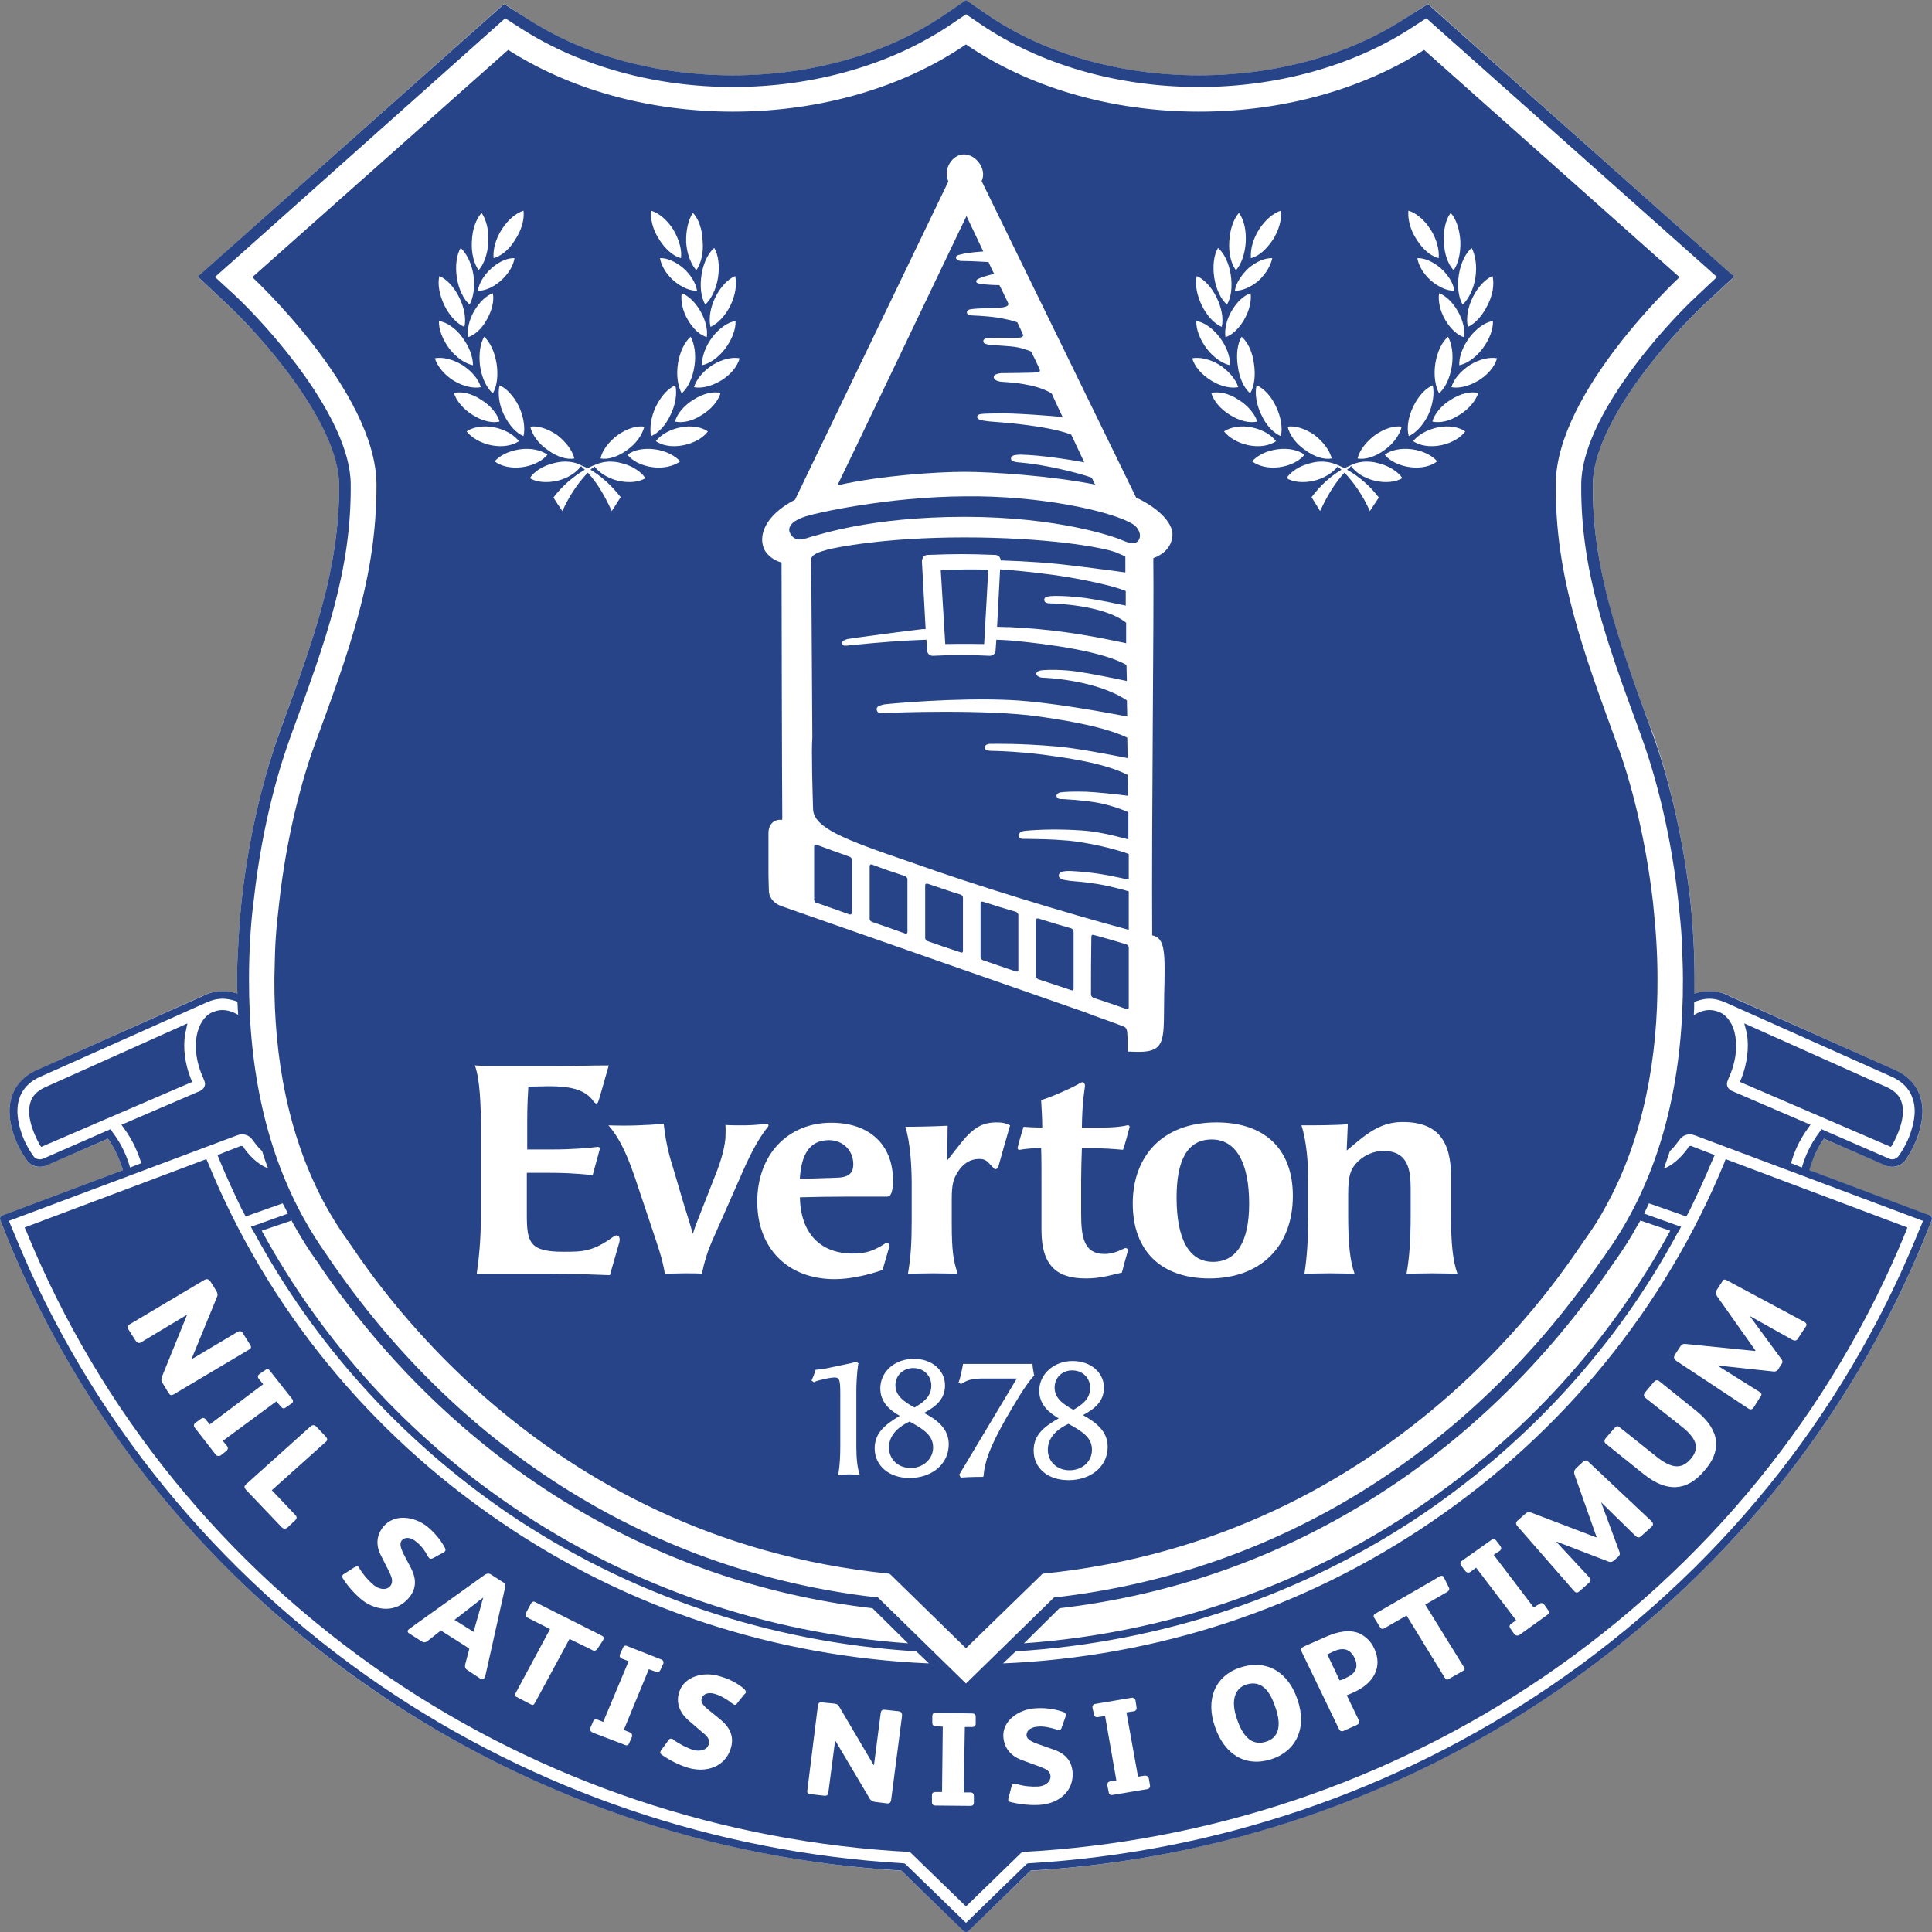 <svg width="45" height="45" viewBox="0 0 45 45" fill="none" xmlns="http://www.w3.org/2000/svg">
<rect x="0" y="0" width="45" height="45" fill="#808080" stroke="none"/>
<path d="M44.993 28.354C44.985 28.329 44.967 28.312 44.941 28.312L42.136 27.256C42.188 27.061 42.293 26.797 42.484 26.524L43.931 27.145C43.983 27.171 44.026 27.18 44.079 27.18C44.209 27.18 44.331 27.111 44.401 27.001C44.436 26.941 44.549 26.762 44.645 26.533C44.784 26.167 44.819 25.835 44.732 25.562C44.645 25.273 44.436 25.052 44.122 24.916L40.263 23.188C40.263 23.188 40.246 23.179 40.237 23.171C40.089 23.111 39.81 23.035 39.47 23.145V22.788C39.47 22.498 39.462 22.192 39.444 21.886C39.427 21.57 39.401 21.247 39.366 20.915C39.139 19.009 38.686 17.604 38.504 17.093L38.434 16.923C37.676 14.864 37.083 13.229 37.101 11.28C37.11 9.808 38.991 7.748 39.714 7.075L40.394 6.446L33.259 0.088L32.693 0.454C31.386 1.296 29.696 1.756 27.928 1.756C26.081 1.756 24.321 1.254 22.997 0.343L22.5 0.002L22.004 0.343C20.671 1.254 18.92 1.756 17.073 1.756C15.305 1.756 13.615 1.296 12.308 0.454L11.742 0.088L4.607 6.446L5.278 7.075C6.001 7.748 7.883 9.808 7.9 11.28C7.909 13.229 7.316 14.864 6.558 16.923L6.497 17.093C6.315 17.604 5.853 19.009 5.635 20.915C5.6 21.247 5.574 21.57 5.557 21.886C5.539 22.192 5.522 22.498 5.522 22.788C5.522 22.907 5.522 23.026 5.531 23.145C5.191 23.035 4.912 23.111 4.773 23.171H4.764C4.755 23.179 4.747 23.188 4.738 23.188L0.879 24.916C0.565 25.052 0.356 25.273 0.269 25.562C0.182 25.835 0.217 26.167 0.356 26.533C0.452 26.762 0.565 26.941 0.609 27.001C0.669 27.111 0.791 27.18 0.922 27.18C0.974 27.18 1.018 27.171 1.07 27.145L2.516 26.524C2.708 26.797 2.804 27.061 2.865 27.256L0.06 28.312C0.033 28.312 0.016 28.329 0.007 28.354C-0.001 28.38 -0.001 28.397 0.007 28.422L0.173 28.839C1.924 33.112 4.903 36.781 8.78 39.419C12.386 41.87 16.611 43.309 20.993 43.573L22.439 44.968C22.457 44.986 22.474 44.994 22.5 44.994C22.518 44.994 22.544 44.986 22.561 44.968L24.008 43.573C28.389 43.309 32.614 41.87 36.212 39.419C40.098 36.781 43.077 33.112 44.828 28.839L44.993 28.422C45.002 28.397 45.002 28.38 44.993 28.354Z" fill="white"/>
<path d="M4.443 25.122C4.304 24.765 4.26 24.399 4.313 24.076C4.321 24.058 4.321 24.033 4.33 24.007L4.365 23.837L1.063 25.318C0.872 25.403 0.75 25.522 0.706 25.684C0.602 26.025 0.819 26.467 0.915 26.646L0.959 26.714L4.478 25.199L4.443 25.122Z" fill="#274488"/>
<path d="M40.559 25.122C40.698 24.765 40.741 24.399 40.689 24.076C40.68 24.058 40.68 24.033 40.672 24.007L40.628 23.837L43.938 25.318C44.13 25.403 44.252 25.522 44.296 25.684C44.4 26.025 44.182 26.467 44.087 26.646L44.043 26.714L40.524 25.199L40.559 25.122Z" fill="#274488"/>
<path d="M11.1 37.33L10.586 37.73L11.03 38.01L11.204 37.398C11.222 37.321 11.239 37.261 11.257 37.21C11.204 37.244 11.152 37.287 11.1 37.33Z" fill="#274488"/>
<path d="M29.024 39.239C28.762 39.324 28.658 39.613 28.814 40.047C28.971 40.515 29.206 40.66 29.494 40.566C29.764 40.481 29.869 40.218 29.703 39.758C29.546 39.281 29.311 39.145 29.024 39.239Z" fill="#274488"/>
<path d="M31.055 38.468L30.916 38.535L31.203 39.14C31.247 39.131 31.343 39.089 31.369 39.072C31.578 38.978 31.648 38.825 31.552 38.621C31.447 38.399 31.273 38.365 31.055 38.468Z" fill="#274488"/>
<path d="M26.291 20.765C26.291 20.756 25.881 20.645 25.585 20.594C25.219 20.535 25.001 20.526 24.932 20.518C24.853 20.501 24.653 20.501 24.662 20.39C24.662 20.313 24.749 20.296 24.836 20.288C24.967 20.279 25.306 20.313 25.507 20.339C25.986 20.407 26.291 20.501 26.291 20.484V19.896C26.291 19.879 25.62 19.658 24.897 19.581C24.409 19.539 24.183 19.547 23.895 19.539C23.843 19.539 23.73 19.556 23.73 19.462C23.73 19.369 23.834 19.36 23.869 19.352C24.235 19.317 24.705 19.309 25.193 19.343C25.733 19.377 26.282 19.564 26.282 19.547V18.918C26.073 18.824 25.768 18.73 25.515 18.688C25.193 18.637 24.766 18.611 24.705 18.611C24.644 18.611 24.618 18.577 24.609 18.552C24.601 18.509 24.627 18.475 24.688 18.458C24.784 18.441 25.019 18.432 25.306 18.441C25.515 18.449 26.021 18.5 26.273 18.535L26.265 18.049C25.786 17.802 25.045 17.683 24.566 17.615C23.843 17.505 23.181 17.488 23.067 17.488C23.007 17.479 22.946 17.479 22.937 17.419C22.937 17.369 22.972 17.326 23.067 17.326C23.155 17.326 23.721 17.309 24.609 17.386C25.036 17.419 25.881 17.581 26.265 17.658L26.256 17.181C25.829 16.977 25.158 16.824 24.191 16.688C23.007 16.517 20.742 16.594 20.62 16.611C20.454 16.619 20.428 16.585 20.419 16.526C20.41 16.466 20.472 16.432 20.594 16.407C20.715 16.39 22.266 16.245 23.521 16.305C24.47 16.347 25.838 16.611 26.256 16.688L26.247 16.313C25.533 15.836 24.357 15.785 24.279 15.785C24.2 15.777 24.148 15.743 24.139 15.7C24.13 15.658 24.183 15.624 24.244 15.615C24.305 15.607 24.479 15.589 24.845 15.615C25.141 15.632 25.934 15.794 26.247 15.862L26.238 15.488C25.707 15.181 24.479 15.002 23.529 14.917C23.529 14.917 23.416 14.909 23.207 14.9L23.189 15.147C23.189 15.223 23.129 15.275 23.05 15.275C22.493 15.249 22.292 15.249 21.735 15.275H21.726C21.656 15.275 21.595 15.223 21.595 15.147L21.578 14.9C21.073 14.917 20.48 14.96 19.818 15.028C19.722 15.036 19.627 15.062 19.618 14.994C19.6 14.951 19.627 14.917 19.748 14.883C19.844 14.866 21.16 14.687 21.491 14.653H21.56L21.473 13.07C21.473 13.036 21.491 13.002 21.508 12.968C21.534 12.943 21.569 12.925 21.604 12.925C22.284 12.9 22.519 12.9 23.181 12.925C23.216 12.925 23.251 12.943 23.277 12.968C23.294 12.993 23.311 13.028 23.311 13.053C23.616 13.062 23.921 13.079 24.165 13.096C24.679 13.121 25.89 13.291 26.212 13.334V12.968C26.151 12.925 26.064 12.9 25.995 12.866C25.655 12.738 24.339 12.517 22.466 12.517C20.585 12.517 19.461 12.755 19.287 12.798C19.095 12.849 18.886 12.917 18.895 13.036L18.921 17.181C18.895 17.462 18.93 18.577 18.938 18.841C18.947 19.275 19.644 19.547 21.168 20.067C22.763 20.637 24.775 21.25 26.291 21.658V20.765Z" fill="#274488"/>
<path d="M24.953 21.624C24.649 21.539 24.492 21.488 24.187 21.394C24.152 21.386 24.126 21.403 24.126 21.437V22.731C24.126 22.765 24.152 22.79 24.178 22.807C24.483 22.909 24.64 22.96 24.953 23.063C24.98 23.08 25.006 23.054 25.006 23.029V21.701C25.006 21.667 24.98 21.633 24.953 21.624Z" fill="#274488"/>
<path d="M23.667 21.24C23.353 21.147 23.205 21.104 22.892 21.002C22.865 20.994 22.839 21.011 22.839 21.036V22.296C22.839 22.321 22.865 22.355 22.892 22.364C23.197 22.466 23.353 22.526 23.667 22.628C23.693 22.636 23.719 22.628 23.719 22.594V21.308C23.719 21.283 23.693 21.249 23.667 21.24Z" fill="#274488"/>
<path d="M21.084 20.408C20.77 20.306 20.622 20.255 20.309 20.136C20.282 20.127 20.256 20.144 20.256 20.169V21.404C20.256 21.429 20.282 21.463 20.309 21.472C20.613 21.574 20.77 21.634 21.084 21.744C21.11 21.753 21.136 21.736 21.136 21.71V20.476C21.136 20.451 21.11 20.425 21.084 20.408Z" fill="#274488"/>
<path d="M25.508 11.288C25.482 11.245 25.464 11.194 25.429 11.126C25.124 11.015 24.358 10.828 23.809 10.777C23.704 10.769 23.548 10.76 23.548 10.684C23.548 10.616 23.608 10.59 23.783 10.59C24.227 10.598 24.941 10.709 25.255 10.769C25.168 10.582 25.063 10.36 24.95 10.122C24.358 9.9 23.234 9.832 23.034 9.815C22.816 9.79 22.746 9.764 22.764 9.696C22.772 9.628 22.912 9.637 23.251 9.628C23.643 9.62 24.506 9.688 24.75 9.713C24.671 9.543 24.584 9.364 24.497 9.168C24.166 8.947 23.539 8.905 23.365 8.896C23.199 8.888 23.138 8.828 23.147 8.777C23.156 8.717 23.243 8.7 23.312 8.692C23.373 8.692 24.096 8.683 24.157 8.675C24.201 8.675 24.244 8.649 24.21 8.59C24.14 8.437 24.096 8.343 24.018 8.19C23.905 8.139 23.757 8.096 23.635 8.079C23.53 8.062 23.19 8.045 23.016 8.028C22.92 8.002 22.903 7.986 22.903 7.951C22.903 7.909 22.929 7.883 23.016 7.875C23.234 7.858 23.635 7.875 23.722 7.866C23.783 7.866 23.852 7.841 23.826 7.79C23.783 7.688 23.739 7.603 23.696 7.509C23.6 7.466 23.452 7.441 23.33 7.415C23.173 7.381 22.877 7.356 22.633 7.347C22.572 7.347 22.52 7.313 22.52 7.279C22.52 7.245 22.546 7.211 22.616 7.202C22.781 7.177 23.13 7.177 23.269 7.168C23.382 7.16 23.521 7.143 23.478 7.049C23.399 6.896 23.356 6.785 23.277 6.641C23.173 6.641 22.99 6.632 22.859 6.615C22.807 6.606 22.738 6.598 22.738 6.556C22.729 6.513 22.798 6.487 22.859 6.462C22.903 6.445 23.051 6.402 23.156 6.377C23.103 6.283 23.068 6.198 23.025 6.104C22.877 6.096 22.607 6.079 22.398 6.079C22.311 6.079 22.267 6.036 22.267 6.002C22.267 5.968 22.284 5.943 22.38 5.926C22.537 5.883 22.781 5.866 22.903 5.857C22.764 5.568 22.633 5.287 22.511 5.032C21.553 7.032 19.793 10.718 19.505 11.305C20.498 11.075 21.84 10.99 22.467 10.99C23.095 10.99 24.506 11.084 25.508 11.288Z" fill="#274488"/>
<path d="M19.79 19.955C19.485 19.845 19.328 19.793 19.015 19.674C18.989 19.666 18.963 19.674 18.963 19.708V20.959C18.963 20.994 18.989 21.027 19.015 21.027C19.328 21.138 19.485 21.189 19.79 21.3C19.825 21.3 19.843 21.291 19.843 21.257V20.023C19.843 19.998 19.825 19.972 19.79 19.955Z" fill="#274488"/>
<path d="M22.377 20.838C22.063 20.744 21.915 20.684 21.601 20.582C21.575 20.574 21.549 20.591 21.549 20.616V21.851C21.549 21.876 21.575 21.91 21.601 21.919C21.906 22.029 22.063 22.08 22.377 22.183C22.403 22.2 22.429 22.183 22.429 22.157V20.906C22.429 20.88 22.403 20.846 22.377 20.838Z" fill="#274488"/>
<path d="M19.875 27.117C19.875 26.794 19.631 26.556 19.309 26.556C18.855 26.556 18.664 26.888 18.629 27.458L19.448 27.432C19.753 27.432 19.875 27.339 19.875 27.117Z" fill="#274488"/>
<path d="M28.224 26.54C27.631 26.54 27.405 27.067 27.405 27.893C27.405 28.872 27.701 29.391 28.25 29.391C28.799 29.391 29.095 28.931 29.095 28.038C29.095 27.067 28.781 26.54 28.224 26.54Z" fill="#274488"/>
<path d="M24.479 13.884C24.549 13.875 24.862 13.875 25.271 13.927C25.576 13.969 26.021 14.063 26.221 14.105V13.765C25.803 13.595 24.845 13.424 24.331 13.365C24.017 13.322 23.651 13.288 23.294 13.262L23.224 14.599C23.407 14.607 23.529 14.607 23.529 14.607C23.765 14.624 24 14.633 24.235 14.658C25.141 14.743 25.899 14.914 26.23 14.982V14.505C25.716 14.088 24.531 14.054 24.461 14.054C24.392 14.054 24.322 14.037 24.322 13.969C24.322 13.901 24.409 13.892 24.479 13.884Z" fill="#274488"/>
<path d="M18.913 12.497C19.07 12.463 20.272 12.038 22.467 12.038C24.654 12.038 25.961 12.506 26.117 12.574C26.292 12.65 26.448 12.702 26.527 12.574C26.597 12.446 26.509 12.284 26.387 12.208C25.908 11.91 24.227 11.536 22.467 11.561C20.699 11.57 18.93 11.953 18.687 12.055C18.434 12.148 18.329 12.293 18.408 12.429C18.538 12.659 18.756 12.54 18.913 12.497Z" fill="#274488"/>
<path d="M26.238 21.997C25.934 21.903 25.777 21.861 25.472 21.776C25.437 21.767 25.42 21.784 25.42 21.818C25.411 22.38 25.411 22.661 25.411 23.163C25.411 23.197 25.437 23.223 25.463 23.24C25.777 23.342 25.934 23.393 26.238 23.503C26.265 23.512 26.291 23.495 26.291 23.47V22.073C26.291 22.04 26.265 22.006 26.238 21.997Z" fill="#274488"/>
<path d="M22.017 15.001C22.418 14.992 22.923 15.001 22.923 15.001L23.019 13.273C22.601 13.247 21.912 13.281 21.912 13.281L22.017 15.001Z" fill="#274488"/>
<path d="M32.004 38.387C32.222 38.838 31.978 39.221 31.533 39.416C31.498 39.434 31.403 39.476 31.368 39.485L31.647 40.063C31.673 40.114 31.664 40.148 31.594 40.182L31.307 40.31C31.255 40.336 31.211 40.327 31.185 40.268L30.322 38.48C30.288 38.412 30.305 38.387 30.366 38.352L30.828 38.148C31.159 37.995 31.42 37.953 31.647 38.038C31.803 38.106 31.934 38.233 32.004 38.387ZM39.992 30.19C39.966 30.139 39.957 30.096 39.992 30.037L40.114 29.85C40.14 29.799 40.175 29.79 40.227 29.824L42.022 30.786C42.083 30.82 42.092 30.863 42.057 30.905L41.883 31.169C41.848 31.237 41.796 31.237 41.726 31.195L40.767 30.658H40.759L41.49 31.654C41.534 31.705 41.517 31.748 41.49 31.782L41.43 31.875C41.403 31.927 41.369 31.952 41.299 31.944L40.027 31.807L40.018 31.816L40.968 32.411C41.046 32.454 41.038 32.497 40.994 32.548L40.855 32.769C40.82 32.829 40.776 32.846 40.715 32.803L39.043 31.697C38.982 31.645 38.982 31.611 39.008 31.561L39.13 31.373C39.173 31.305 39.208 31.297 39.278 31.305L40.881 31.467L40.889 31.458L39.992 30.19ZM39.182 33.237L38.32 32.556C38.276 32.514 38.285 32.471 38.32 32.429L38.52 32.19C38.563 32.148 38.598 32.131 38.651 32.173L39.531 32.88C40.079 33.331 40.097 33.807 39.696 34.258C39.278 34.752 38.807 34.752 38.285 34.335L37.405 33.629C37.353 33.586 37.37 33.535 37.405 33.492L37.605 33.263C37.649 33.212 37.675 33.203 37.727 33.246L38.581 33.927C38.973 34.242 39.191 34.199 39.383 33.978C39.565 33.765 39.565 33.544 39.182 33.237ZM36.673 34.344C36.656 34.293 36.664 34.242 36.717 34.191L36.873 34.046C36.926 34.003 36.961 34.012 36.995 34.046L38.468 35.433C38.468 35.442 38.476 35.442 38.476 35.442C38.511 35.484 38.511 35.527 38.468 35.561L38.232 35.774C38.172 35.833 38.128 35.816 38.067 35.748L37.292 34.99L37.718 36.14C37.745 36.199 37.718 36.233 37.692 36.259L37.605 36.335C37.553 36.378 37.527 36.395 37.457 36.369L36.264 35.91L36.255 35.918L37.013 36.735C37.074 36.803 37.048 36.829 36.995 36.88L36.804 37.05C36.752 37.101 36.708 37.11 36.664 37.059L36.656 37.05L35.349 35.552C35.297 35.493 35.305 35.459 35.349 35.416L35.523 35.263C35.576 35.212 35.619 35.212 35.68 35.237L37.178 35.808L37.187 35.799L36.673 34.344ZM35.724 37.442L35.854 37.357C35.898 37.323 35.941 37.34 35.968 37.374L36.063 37.51C36.09 37.535 36.09 37.578 36.055 37.603L35.392 38.08C35.349 38.106 35.305 38.097 35.279 38.072L35.183 37.935C35.149 37.893 35.157 37.85 35.192 37.825L35.314 37.74L34.382 36.514L34.243 36.616C34.199 36.642 34.156 36.625 34.129 36.591L34.033 36.463C34.007 36.429 34.007 36.386 34.042 36.361L34.739 35.867C34.774 35.842 34.818 35.842 34.844 35.876L34.948 36.012C34.974 36.054 34.974 36.089 34.931 36.123L34.791 36.216L35.724 37.442ZM34.086 38.812C34.129 38.88 34.121 38.889 34.069 38.923L33.755 39.102C33.703 39.136 33.694 39.127 33.65 39.076L32.762 37.629L32.256 37.919C32.204 37.953 32.161 37.944 32.134 37.885L32.012 37.689C31.978 37.638 31.995 37.603 32.047 37.578L33.389 36.803L33.528 36.718C33.581 36.693 33.607 36.701 33.633 36.735V36.744L33.746 36.974C33.772 37.025 33.746 37.059 33.685 37.093L33.197 37.374L34.086 38.812ZM28.894 38.838C29.538 38.633 30.018 38.982 30.218 39.578C30.453 40.242 30.192 40.787 29.617 40.974C29.007 41.17 28.519 40.864 28.301 40.225C28.075 39.595 28.293 39.033 28.894 38.838ZM26.507 41.383L26.664 41.357C26.716 41.357 26.751 41.383 26.759 41.425L26.786 41.587C26.794 41.63 26.768 41.663 26.725 41.672L25.914 41.808C25.871 41.817 25.827 41.791 25.827 41.757L25.792 41.587C25.784 41.536 25.81 41.502 25.854 41.493L26.002 41.468L25.74 39.97L25.566 39.995C25.514 40.004 25.488 39.97 25.479 39.927L25.444 39.766C25.444 39.731 25.462 39.697 25.505 39.689L26.359 39.544C26.402 39.536 26.437 39.57 26.446 39.595L26.472 39.766C26.481 39.816 26.455 39.85 26.411 39.859L26.237 39.885L26.507 41.383ZM23.911 40.429C23.928 40.532 24.059 40.574 24.137 40.608L24.521 40.744C24.782 40.829 24.956 40.983 24.982 41.272C25.017 41.715 24.669 42.004 24.233 42.038C24.024 42.055 23.771 42.029 23.554 41.978C23.501 41.97 23.484 41.944 23.484 41.919C23.484 41.902 23.484 41.885 23.493 41.868L23.562 41.604C23.562 41.578 23.58 41.544 23.623 41.544C23.632 41.544 23.658 41.544 23.676 41.553C23.841 41.604 24.024 41.621 24.181 41.612C24.32 41.604 24.477 41.519 24.468 41.366C24.46 41.246 24.355 41.204 24.25 41.161L23.815 41C23.562 40.914 23.397 40.736 23.371 40.472C23.336 40.08 23.728 39.816 24.102 39.791C24.338 39.774 24.538 39.8 24.747 39.868C24.799 39.885 24.817 39.902 24.826 39.936C24.826 39.944 24.817 39.961 24.817 39.987L24.73 40.234C24.721 40.276 24.704 40.285 24.677 40.293C24.66 40.293 24.642 40.285 24.616 40.285C24.477 40.242 24.303 40.2 24.172 40.217C24.042 40.225 23.902 40.285 23.911 40.429ZM4.354 30.624L3.291 31.262C3.23 31.297 3.195 31.279 3.16 31.229L3.003 30.982C2.96 30.922 2.96 30.888 3.021 30.846L4.754 29.816C4.833 29.773 4.859 29.799 4.902 29.85L5.042 30.071C5.068 30.131 5.077 30.165 5.051 30.216L4.458 31.663L5.53 31.024C5.591 30.99 5.634 31.007 5.66 31.058L5.826 31.322C5.869 31.39 5.835 31.416 5.791 31.441L4.057 32.471C3.988 32.514 3.962 32.497 3.927 32.446L3.787 32.216C3.753 32.173 3.753 32.122 3.77 32.071L4.354 30.633V30.624ZM5.294 33.688C5.321 33.731 5.303 33.773 5.268 33.799L5.138 33.901C5.111 33.918 5.059 33.918 5.033 33.892L4.537 33.254C4.502 33.212 4.519 33.169 4.537 33.152L4.676 33.05C4.719 33.016 4.763 33.024 4.789 33.059L4.885 33.178L6.131 32.241L6.026 32.114C5.991 32.071 6.009 32.029 6.044 32.003L6.183 31.909C6.209 31.884 6.253 31.884 6.279 31.918L6.802 32.582C6.836 32.616 6.828 32.658 6.802 32.684L6.662 32.778C6.619 32.82 6.575 32.803 6.549 32.769L6.436 32.641L5.19 33.561L5.294 33.688ZM6.88 35.288C6.924 35.331 6.915 35.373 6.871 35.416L6.697 35.578C6.645 35.62 6.601 35.612 6.558 35.569L5.73 34.701C5.686 34.65 5.678 34.616 5.739 34.565L7.237 33.22C7.281 33.186 7.324 33.186 7.368 33.229L7.586 33.459C7.629 33.51 7.638 33.544 7.586 33.586L6.331 34.71L6.88 35.288ZM9.084 36.65L8.875 36.233C8.753 36.003 8.762 35.765 8.927 35.561C9.189 35.246 9.65 35.322 9.946 35.552C10.121 35.697 10.251 35.85 10.356 36.038C10.382 36.089 10.382 36.114 10.364 36.131C10.356 36.148 10.338 36.157 10.321 36.165L10.086 36.293C10.051 36.31 10.025 36.31 9.999 36.293C9.99 36.284 9.981 36.267 9.964 36.25C9.903 36.123 9.798 35.986 9.694 35.91C9.598 35.825 9.45 35.774 9.354 35.884C9.293 35.969 9.354 36.089 9.389 36.174L9.572 36.523C9.694 36.761 9.711 36.991 9.528 37.212C9.241 37.561 8.788 37.535 8.439 37.272C8.282 37.144 8.108 36.957 7.995 36.778C7.96 36.727 7.96 36.701 7.986 36.684C7.995 36.667 8.012 36.659 8.03 36.65L8.256 36.505C8.291 36.489 8.317 36.471 8.352 36.497C8.361 36.514 8.37 36.523 8.378 36.54C8.465 36.684 8.587 36.821 8.709 36.923C8.814 37.008 8.988 37.059 9.093 36.94C9.162 36.846 9.127 36.744 9.084 36.65ZM10.835 38.336L10.364 38.038L10.269 37.978L9.955 38.225C9.92 38.251 9.877 38.267 9.824 38.233L9.519 38.038C9.493 38.021 9.493 37.995 9.502 37.969C9.511 37.961 9.519 37.953 9.528 37.944L11.297 36.676C11.34 36.65 11.384 36.642 11.427 36.667L11.706 36.846C11.767 36.88 11.776 36.923 11.767 36.965L11.305 39.033C11.297 39.059 11.297 39.068 11.288 39.076C11.262 39.11 11.236 39.127 11.192 39.102L10.896 38.906C10.826 38.863 10.826 38.821 10.835 38.77L10.931 38.404L10.835 38.336ZM12.29 37.68C12.238 37.646 12.229 37.612 12.255 37.561L12.368 37.348C12.394 37.306 12.429 37.289 12.481 37.323L13.866 38.021L14.015 38.097C14.067 38.123 14.076 38.157 14.05 38.191V38.199L13.91 38.412C13.866 38.463 13.823 38.455 13.771 38.421L13.265 38.174L12.464 39.655C12.429 39.714 12.42 39.723 12.36 39.697L12.037 39.527C11.976 39.502 11.976 39.493 12.011 39.434L12.812 37.944L12.29 37.68ZM14.677 40.353C14.72 40.37 14.729 40.412 14.72 40.455L14.651 40.608C14.642 40.642 14.598 40.668 14.555 40.642L13.797 40.353C13.753 40.327 13.736 40.285 13.745 40.259L13.814 40.097C13.832 40.046 13.866 40.038 13.919 40.055L14.05 40.106L14.642 38.693L14.485 38.633C14.433 38.608 14.424 38.565 14.441 38.531L14.511 38.378C14.52 38.344 14.555 38.319 14.598 38.336L15.4 38.651C15.443 38.667 15.461 38.702 15.452 38.744L15.382 38.897C15.356 38.948 15.321 38.957 15.278 38.94L15.112 38.88L14.529 40.293L14.677 40.353ZM16.48 39.808L16.794 40.063C17.003 40.242 17.107 40.455 17.02 40.727C16.889 41.153 16.454 41.297 16.036 41.178C15.835 41.119 15.609 41.008 15.426 40.88C15.382 40.855 15.373 40.829 15.382 40.804C15.382 40.787 15.4 40.77 15.409 40.753L15.565 40.54C15.583 40.506 15.609 40.489 15.652 40.498C15.661 40.506 15.678 40.506 15.696 40.532C15.835 40.625 15.992 40.71 16.149 40.761C16.279 40.795 16.462 40.778 16.506 40.634C16.541 40.514 16.471 40.438 16.384 40.37L16.027 40.063C15.835 39.893 15.739 39.663 15.818 39.416C15.94 39.033 16.401 38.931 16.759 39.042C16.977 39.102 17.159 39.195 17.325 39.331C17.369 39.374 17.377 39.4 17.369 39.425C17.369 39.434 17.36 39.45 17.342 39.459L17.177 39.663C17.151 39.706 17.133 39.714 17.099 39.706C17.09 39.697 17.072 39.689 17.046 39.672C16.942 39.587 16.785 39.493 16.663 39.459C16.541 39.416 16.384 39.425 16.341 39.57C16.314 39.663 16.419 39.757 16.48 39.808ZM21.01 39.97L20.757 41.919C20.749 41.995 20.705 42.013 20.653 42.004L20.383 41.97C20.322 41.961 20.278 41.936 20.252 41.885L19.459 40.548H19.451L19.294 41.749C19.285 41.817 19.25 41.834 19.189 41.825L18.893 41.791C18.823 41.783 18.788 41.766 18.806 41.689L19.05 39.731C19.058 39.655 19.102 39.638 19.172 39.655L19.433 39.68C19.503 39.689 19.529 39.714 19.555 39.766L20.348 41.11H20.357L20.513 39.902C20.522 39.834 20.557 39.816 20.618 39.825L20.931 39.859C21.01 39.868 21.01 39.919 21.01 39.97ZM44.653 28.769C42.919 33.016 39.966 36.65 36.116 39.272C32.526 41.715 28.328 43.145 23.963 43.4C23.937 43.4 23.92 43.408 23.902 43.425L22.5 44.787L21.097 43.425C21.08 43.408 21.062 43.4 21.036 43.4C16.68 43.145 12.473 41.715 8.884 39.272C5.042 36.65 2.08 33.016 0.346 28.769L0.207 28.437L5.521 26.445C5.66 26.386 5.808 26.436 5.887 26.556L5.896 26.564C5.93 26.615 6 26.718 6.105 26.811C6.148 26.947 6.192 27.083 6.244 27.211C5.965 27.109 5.765 26.854 5.686 26.743L5.669 26.709C5.66 26.7 5.643 26.692 5.625 26.692H5.608L5.233 26.837L5.068 26.905L5.094 26.973C5.111 27.007 5.12 27.041 5.129 27.058C5.286 27.441 5.46 27.807 5.634 28.173C5.669 28.224 5.695 28.284 5.721 28.335L5.887 28.275L6.584 28.028C6.627 28.113 6.671 28.19 6.706 28.267L6.018 28.513L5.843 28.573C5.869 28.624 5.896 28.675 5.93 28.726C7.333 31.314 9.337 33.535 11.819 35.237C14.642 37.153 17.909 38.251 21.341 38.463L21.637 38.744C18.039 38.591 14.598 37.459 11.662 35.45C8.587 33.356 6.227 30.462 4.841 27.075L4.807 26.998L0.573 28.59L0.608 28.666C2.324 32.871 5.242 36.463 9.049 39.059C12.63 41.493 16.828 42.906 21.193 43.136L22.439 44.345L22.5 44.404L23.806 43.136C28.171 42.906 32.37 41.493 35.95 39.059C39.757 36.463 42.684 32.871 44.4 28.666L44.426 28.59L40.193 26.998L40.166 27.075C38.773 30.462 36.412 33.356 33.337 35.45C30.392 37.459 26.96 38.591 23.362 38.744L23.658 38.463C27.091 38.251 30.357 37.153 33.18 35.237C35.663 33.535 37.675 31.314 39.069 28.726C39.104 28.675 39.13 28.624 39.156 28.573L38.982 28.513L38.294 28.267C38.328 28.19 38.372 28.113 38.407 28.028L39.112 28.275L39.278 28.335C39.304 28.284 39.339 28.224 39.365 28.173C39.539 27.807 39.713 27.441 39.87 27.058C39.879 27.041 39.896 27.007 39.905 26.973L39.94 26.905L39.766 26.837L39.391 26.692H39.365C39.356 26.692 39.339 26.7 39.33 26.709L39.313 26.743C39.234 26.854 39.034 27.109 38.755 27.22C38.799 27.083 38.851 26.947 38.895 26.811C38.99 26.726 39.069 26.615 39.104 26.564L39.112 26.556C39.191 26.436 39.339 26.386 39.478 26.445L44.792 28.437L44.653 28.769ZM2.62 26.369L2.576 26.3L1 26.99C0.904 27.024 0.808 26.99 0.764 26.905C0.73 26.862 0.616 26.692 0.529 26.471C0.442 26.241 0.355 25.909 0.442 25.611C0.512 25.373 0.686 25.185 0.947 25.075L4.815 23.347C4.824 23.347 4.833 23.338 4.841 23.338C4.911 23.304 5.042 23.262 5.19 23.262C5.294 23.262 5.408 23.287 5.53 23.33C5.538 23.441 5.538 23.534 5.547 23.636C5.425 23.568 5.303 23.526 5.181 23.526C5.103 23.526 5.024 23.543 4.955 23.577L4.929 23.585C4.754 23.67 4.632 23.866 4.58 24.13C4.528 24.428 4.58 24.777 4.737 25.117L4.763 25.185C4.798 25.27 4.754 25.364 4.667 25.407L2.829 26.198L2.89 26.283C3.108 26.581 3.221 26.871 3.291 27.092L3.029 27.194C2.969 26.973 2.847 26.666 2.62 26.369ZM21.149 38.276C17.822 38.038 14.659 36.948 11.924 35.084C9.476 33.416 7.49 31.22 6.096 28.666L6.793 28.428C6.81 28.471 6.836 28.505 6.854 28.547C7.011 28.82 7.176 29.092 7.359 29.348C7.376 29.373 7.403 29.407 7.437 29.45L7.446 29.475C10.556 34.02 15.121 36.855 20.322 37.459L21.149 38.276ZM22.604 41.749C22.656 41.749 22.683 41.783 22.683 41.825V41.995C22.683 42.029 22.656 42.063 22.613 42.063L21.785 42.055C21.733 42.055 21.707 42.021 21.707 41.987V41.817C21.707 41.757 21.742 41.74 21.785 41.74H21.942L21.959 40.217L21.794 40.208C21.742 40.208 21.715 40.174 21.715 40.132V39.97C21.715 39.927 21.742 39.893 21.785 39.893L22.648 39.91C22.7 39.91 22.726 39.944 22.726 39.978V40.148C22.726 40.2 22.691 40.225 22.648 40.225H22.473L22.447 41.749H22.604ZM38.206 28.428L38.903 28.666C37.518 31.22 35.532 33.416 33.075 35.084C30.34 36.948 27.178 38.038 23.85 38.276L24.677 37.459C29.878 36.855 34.443 34.02 37.544 29.475L37.562 29.45C37.588 29.407 37.614 29.373 37.64 29.339C37.814 29.092 37.989 28.82 38.137 28.547C38.163 28.505 38.189 28.471 38.206 28.428ZM5.826 21.9C5.843 21.585 5.869 21.27 5.913 20.947C6.122 19.057 6.575 17.687 6.758 17.185L6.819 17.014C7.586 14.929 8.187 13.278 8.169 11.278C8.16 9.72 6.218 7.575 5.469 6.877L5.007 6.452L5.477 6.035L11.767 0.425L12.15 0.672C13.509 1.54 15.252 2.026 17.072 2.026C18.971 2.026 20.783 1.498 22.16 0.562L22.5 0.332L22.839 0.562C24.216 1.498 26.019 2.026 27.927 2.026C29.739 2.026 31.49 1.54 32.84 0.672L33.223 0.425L39.992 6.452L39.531 6.886C38.781 7.575 36.839 9.72 36.83 11.278C36.812 13.278 37.414 14.929 38.18 17.014L38.241 17.185C38.424 17.687 38.877 19.057 39.086 20.947C39.121 21.27 39.156 21.585 39.173 21.9C39.182 22.198 39.199 22.504 39.199 22.794C39.208 24.973 38.773 26.871 37.901 28.42C37.753 28.683 37.588 28.948 37.414 29.186C37.396 29.22 37.37 29.254 37.335 29.305L37.318 29.322C34.251 33.816 29.739 36.616 24.599 37.203H24.555L22.5 39.212L20.444 37.203H20.4C15.26 36.616 10.739 33.816 7.673 29.322L7.664 29.305C7.629 29.254 7.603 29.22 7.586 29.194C7.411 28.948 7.246 28.683 7.098 28.42C6.227 26.871 5.791 24.973 5.8 22.794C5.8 22.504 5.808 22.198 5.826 21.9ZM39.461 23.338C39.591 23.287 39.713 23.262 39.809 23.262C39.957 23.262 40.079 23.304 40.158 23.338C40.166 23.338 40.175 23.347 40.184 23.347L44.052 25.075C44.313 25.185 44.487 25.373 44.557 25.611C44.653 25.909 44.557 26.241 44.47 26.471C44.383 26.692 44.27 26.862 44.235 26.905C44.191 26.99 44.087 27.024 44.008 26.99L42.423 26.3L42.379 26.369C42.153 26.666 42.031 26.973 41.97 27.194L41.717 27.092C41.778 26.871 41.891 26.581 42.109 26.283L42.17 26.198L40.332 25.407C40.245 25.364 40.201 25.27 40.236 25.185L40.262 25.117C40.419 24.777 40.471 24.428 40.419 24.13C40.375 23.866 40.245 23.67 40.071 23.585L40.053 23.577C39.975 23.543 39.896 23.526 39.818 23.526C39.696 23.526 39.574 23.568 39.452 23.645C39.461 23.534 39.461 23.441 39.461 23.338ZM44.993 28.352C44.984 28.335 44.967 28.317 44.949 28.309L42.144 27.254C42.196 27.066 42.292 26.794 42.484 26.522L43.93 27.151C43.982 27.169 44.026 27.177 44.078 27.177C44.209 27.177 44.331 27.109 44.4 26.998C44.435 26.939 44.548 26.768 44.644 26.53C44.783 26.164 44.818 25.841 44.731 25.56C44.644 25.27 44.435 25.049 44.121 24.913L40.262 23.194C40.262 23.185 40.254 23.177 40.236 23.177C40.088 23.108 39.809 23.032 39.469 23.143V22.794C39.469 22.496 39.461 22.189 39.443 21.883C39.426 21.568 39.4 21.244 39.365 20.921C39.139 19.006 38.685 17.61 38.494 17.099L38.433 16.929C37.684 14.861 37.083 13.227 37.1 11.286C37.109 9.814 38.99 7.745 39.713 7.073L40.393 6.443L33.258 0.094L32.692 0.451C31.385 1.294 29.695 1.753 27.927 1.753C26.08 1.753 24.32 1.251 22.996 0.341L22.5 0L22.003 0.341C20.67 1.251 18.919 1.753 17.072 1.753C15.304 1.753 13.614 1.294 12.307 0.451L11.741 0.094L4.606 6.443L5.277 7.073C6 7.745 7.882 9.814 7.899 11.286C7.908 13.227 7.316 14.861 6.558 16.929L6.497 17.099C6.314 17.61 5.852 19.006 5.634 20.921C5.599 21.244 5.573 21.568 5.556 21.883C5.538 22.189 5.521 22.496 5.521 22.794C5.521 22.913 5.521 23.023 5.53 23.143C5.19 23.032 4.911 23.108 4.772 23.177H4.763C4.754 23.177 4.746 23.185 4.737 23.194L0.878 24.913C0.564 25.049 0.355 25.27 0.268 25.56C0.181 25.841 0.216 26.164 0.355 26.53C0.451 26.768 0.564 26.939 0.608 26.998C0.669 27.109 0.791 27.177 0.921 27.177C0.974 27.177 1.017 27.169 1.069 27.151L2.515 26.522C2.707 26.794 2.803 27.066 2.864 27.254L0.059 28.309C0.033 28.317 0.015 28.335 0.007 28.352C-0.002 28.377 -0.002 28.403 0.007 28.42L0.172 28.837C1.923 33.118 4.902 36.778 8.779 39.416C12.386 41.876 16.611 43.315 20.993 43.57L22.439 44.974C22.456 44.983 22.473 45 22.5 45C22.526 45 22.552 44.983 22.561 44.974L24.007 43.57C28.389 43.315 32.614 41.876 36.22 39.416C40.097 36.778 43.076 33.118 44.827 28.837L44.993 28.42C45.001 28.403 45.001 28.377 44.993 28.352Z" fill="#274488"/>
<path d="M21.3 32.784C21.492 32.674 21.692 32.538 21.692 32.274C21.692 32.044 21.518 31.865 21.274 31.865C21.039 31.865 20.856 32.035 20.856 32.265C20.856 32.512 21.056 32.648 21.3 32.784Z" fill="#274488"/>
<path d="M34.433 8.865C34.207 9.001 33.972 9.052 33.806 9.018C33.858 8.839 34.015 8.643 34.242 8.499C34.46 8.363 34.703 8.312 34.869 8.345C34.817 8.533 34.66 8.729 34.433 8.865ZM33.989 9.665C33.771 9.809 33.536 9.861 33.362 9.818C33.414 9.639 33.571 9.444 33.797 9.307C34.024 9.162 34.259 9.111 34.433 9.154C34.372 9.333 34.216 9.528 33.989 9.665ZM33.562 10.371C33.31 10.422 33.066 10.38 32.917 10.277C33.022 10.133 33.24 10.005 33.493 9.954C33.745 9.903 33.98 9.946 34.129 10.048C34.024 10.193 33.815 10.32 33.562 10.371ZM33.362 29.658C33.127 29.658 32.891 29.667 32.761 29.667C32.831 29.284 32.857 28.841 32.857 28.322V27.701C32.857 27.292 32.822 26.807 32.221 26.807C32.012 26.807 31.803 26.892 31.637 27.045C31.454 27.224 31.402 27.377 31.402 27.82V28.322C31.402 28.977 31.445 29.369 31.55 29.667C31.437 29.667 31.201 29.658 30.975 29.658C30.731 29.658 30.505 29.667 30.383 29.667C30.444 29.284 30.47 28.841 30.47 28.322V27.454C30.47 27.105 30.435 26.585 30.313 26.211C30.635 26.211 31.079 26.211 31.393 26.186L31.367 26.798L31.663 26.552C32.02 26.262 32.308 26.134 32.674 26.134C33.51 26.134 33.797 26.602 33.797 27.403V28.322C33.797 28.977 33.841 29.369 33.946 29.667C33.824 29.667 33.588 29.658 33.362 29.658ZM28.17 29.777C27.046 29.777 26.384 29.139 26.384 28.032C26.384 26.943 27.064 26.143 28.335 26.143C29.468 26.143 30.113 26.773 30.113 27.854C30.113 29.037 29.355 29.777 28.17 29.777ZM26.305 26.27C26.279 26.373 26.201 26.662 26.157 26.781C25.879 26.756 25.713 26.747 25.522 26.747H25.199C25.191 26.985 25.182 27.266 25.182 27.471V28.271C25.182 28.807 25.243 29.207 25.722 29.207C25.87 29.207 25.992 29.173 26.184 29.079C26.219 29.062 26.288 29.062 26.262 29.165C26.218 29.318 26.175 29.462 26.131 29.641C25.696 29.752 25.513 29.777 25.286 29.777C24.659 29.777 24.258 29.522 24.258 28.654V27.573C24.258 27.232 24.258 26.977 24.25 26.739C24.058 26.739 23.849 26.764 23.753 26.781C23.736 26.781 23.683 26.781 23.71 26.705C23.71 26.679 23.805 26.356 23.84 26.245C23.927 26.253 24.102 26.262 24.276 26.262C24.276 25.981 24.258 25.837 24.25 25.624C24.502 25.547 24.964 25.343 25.164 25.224C25.243 25.173 25.278 25.241 25.269 25.317C25.26 25.402 25.208 25.632 25.199 26.262H25.705C25.879 26.262 26.07 26.253 26.253 26.211C26.288 26.203 26.323 26.22 26.305 26.27ZM24.886 34.476C24.406 34.476 24.076 34.195 24.076 33.786C24.076 33.437 24.293 33.242 24.659 33.037C24.433 32.901 24.206 32.722 24.206 32.39C24.206 32.007 24.546 31.701 24.982 31.701C25.4 31.701 25.713 31.965 25.713 32.322C25.713 32.654 25.478 32.824 25.225 32.961C25.53 33.131 25.8 33.335 25.8 33.701C25.8 34.152 25.417 34.476 24.886 34.476ZM22.908 34.382L22.899 34.399H22.882C22.882 34.399 22.568 34.399 22.385 34.416H22.377L22.342 34.348L23.683 32.109H22.838C22.708 32.109 22.542 32.127 22.403 32.228L22.385 32.237L22.325 32.203L22.333 32.186C22.377 32.067 22.412 31.863 22.429 31.786V31.769H24.023L24.049 31.761V31.786C24.049 31.82 24.076 31.99 24.084 32.024L24.093 32.033L24.084 32.041C23.875 32.271 23.631 32.697 23.413 33.071C23.065 33.693 22.934 34.033 22.908 34.382ZM22.307 29.667C22.194 29.667 21.959 29.658 21.741 29.658C21.514 29.658 21.288 29.667 21.148 29.667C21.218 29.267 21.235 28.918 21.235 28.416V27.564C21.235 27.232 21.209 26.619 21.087 26.245C21.357 26.245 21.784 26.236 22.072 26.22L22.063 27.028L22.325 26.696C22.647 26.27 22.873 26.143 23.213 26.143C23.335 26.143 23.396 26.151 23.527 26.211C23.422 26.569 23.318 26.943 23.256 27.164C23.239 27.207 23.196 27.275 23.135 27.198C22.995 27.054 22.969 26.994 22.804 26.994C22.595 26.994 22.429 27.105 22.307 27.3C22.203 27.462 22.168 27.598 22.168 27.93V28.5C22.168 29.113 22.203 29.369 22.307 29.667ZM21.183 34.425C20.704 34.425 20.373 34.135 20.373 33.735C20.373 33.386 20.599 33.19 20.957 32.978C20.73 32.85 20.504 32.663 20.504 32.339C20.504 31.948 20.843 31.65 21.288 31.65C21.706 31.65 22.011 31.914 22.011 32.271C22.011 32.603 21.776 32.773 21.523 32.91C21.828 33.071 22.098 33.276 22.098 33.642C22.098 34.093 21.715 34.425 21.183 34.425ZM19.999 34.356C19.955 34.348 19.868 34.34 19.781 34.34C19.711 34.34 19.641 34.348 19.554 34.356H19.519L19.528 34.331C19.563 34.118 19.572 33.905 19.572 33.667V32.458C19.572 32.118 19.546 32.084 19.432 32.084C19.406 32.084 19.354 32.092 19.293 32.101L19.101 32.144C19.04 32.16 19.005 32.169 18.962 32.194H18.953L18.901 32.152L18.91 32.135C18.936 32.084 18.971 31.999 18.988 31.922L18.997 31.905H19.005C19.11 31.897 19.18 31.888 19.293 31.863L19.702 31.777C19.781 31.761 19.868 31.744 19.938 31.718H19.946L19.999 31.761L19.99 31.769C19.955 31.999 19.946 32.254 19.946 32.399V33.709C19.946 33.974 19.972 34.186 20.016 34.322L20.025 34.356H19.999ZM17.638 27.99C17.638 26.9 18.343 26.151 19.363 26.151C20.251 26.151 20.8 26.662 20.8 27.496C20.8 27.564 20.8 27.871 20.669 27.871H19.763C19.389 27.871 18.866 27.879 18.631 27.888C18.648 28.722 19.101 29.198 19.868 29.198C20.173 29.198 20.356 29.13 20.608 28.969C20.669 28.926 20.739 28.96 20.704 29.071C20.634 29.318 20.617 29.377 20.556 29.581C20.234 29.692 19.816 29.794 19.441 29.794C18.335 29.794 17.638 29.062 17.638 27.99ZM16.566 28.952C16.462 29.198 16.409 29.386 16.348 29.667C16.27 29.658 16.105 29.658 15.939 29.658C15.8 29.658 15.617 29.667 15.486 29.667C15.434 29.36 15.373 29.173 15.268 28.858L14.798 27.454C14.65 27.028 14.484 26.569 14.171 26.211C14.641 26.228 15.007 26.211 15.46 26.177C15.495 26.517 15.564 26.849 15.669 27.173L15.93 28.058C16 28.271 16.139 28.739 16.139 28.739C16.183 28.586 16.244 28.433 16.296 28.305L16.706 27.258C16.775 27.071 16.871 26.79 16.897 26.509C16.897 26.415 16.906 26.322 16.897 26.203C17.002 26.211 17.185 26.211 17.342 26.211C17.481 26.211 17.716 26.194 17.821 26.177C17.925 26.169 17.908 26.228 17.873 26.262C17.629 26.569 17.429 26.985 17.246 27.411L16.566 28.952ZM14.423 28.943C14.371 29.113 14.223 29.65 14.205 29.701C13.404 29.667 12.872 29.667 12.402 29.667H11.104C11.156 29.301 11.2 28.875 11.2 28.347V26.16C11.2 25.802 11.182 25.13 11.06 24.815C11.296 24.832 11.47 24.832 11.644 24.832H12.986C13.465 24.832 13.657 24.815 14.179 24.815C14.083 25.147 13.988 25.496 13.944 25.632C13.909 25.768 13.831 25.666 13.822 25.649C13.604 25.334 13.169 25.3 12.768 25.3C12.637 25.3 12.489 25.309 12.306 25.309C12.298 25.428 12.28 25.76 12.28 26.066V26.773H12.872C13.308 26.773 13.744 26.739 13.918 26.713C13.988 26.713 13.97 26.764 13.97 26.764C13.918 26.96 13.848 27.207 13.805 27.369C13.343 27.326 13.099 27.317 12.777 27.317H12.271V28.305C12.271 28.943 12.341 29.156 13.125 29.156C13.561 29.156 13.805 29.156 14.284 28.807C14.362 28.739 14.467 28.773 14.423 28.943ZM10.869 10.048C11.017 9.946 11.261 9.903 11.514 9.954C11.766 10.005 11.975 10.133 12.088 10.277C11.932 10.38 11.696 10.422 11.444 10.371C11.191 10.32 10.982 10.193 10.869 10.048ZM10.573 9.154C10.747 9.111 10.982 9.162 11.2 9.307C11.426 9.444 11.583 9.639 11.636 9.818C11.47 9.861 11.235 9.809 11.008 9.665C10.79 9.528 10.625 9.333 10.573 9.154ZM10.128 8.345C10.303 8.312 10.538 8.363 10.764 8.499C10.991 8.643 11.148 8.839 11.2 9.018C11.026 9.052 10.79 9.001 10.564 8.865C10.346 8.729 10.189 8.533 10.128 8.345ZM10.233 6.43C10.399 6.498 10.573 6.677 10.695 6.924C10.817 7.171 10.86 7.426 10.817 7.614C10.651 7.545 10.477 7.367 10.355 7.12C10.233 6.873 10.189 6.618 10.233 6.43ZM10.73 5.775C10.86 5.894 10.982 6.124 11.026 6.396C11.069 6.677 11.026 6.933 10.938 7.094C10.799 6.975 10.686 6.745 10.642 6.473C10.599 6.192 10.634 5.937 10.73 5.775ZM10.991 5.622C11 5.332 11.095 5.094 11.217 4.958C11.322 5.111 11.392 5.358 11.374 5.647C11.357 5.92 11.27 6.158 11.148 6.294C11.043 6.149 10.973 5.894 10.991 5.622ZM11.278 7.843C11.409 7.963 11.522 8.192 11.566 8.465C11.609 8.745 11.575 9.001 11.479 9.162C11.339 9.043 11.226 8.814 11.182 8.533C11.148 8.26 11.182 8.005 11.278 7.843ZM11.017 8.507C10.843 8.473 10.634 8.337 10.468 8.124C10.303 7.903 10.216 7.665 10.224 7.477C10.399 7.503 10.608 7.639 10.764 7.852C10.93 8.073 11.017 8.312 11.017 8.507ZM10.904 7.852C10.878 7.681 10.921 7.46 11.043 7.247C11.165 7.035 11.331 6.881 11.479 6.83C11.514 7.001 11.461 7.231 11.339 7.443C11.226 7.656 11.052 7.809 10.904 7.852ZM11.453 6.243C11.627 6.09 11.827 6.005 11.984 6.013C11.958 6.184 11.845 6.379 11.662 6.541C11.488 6.694 11.287 6.779 11.13 6.771C11.156 6.601 11.27 6.405 11.453 6.243ZM11.688 5.341C11.836 5.111 12.027 4.958 12.193 4.907C12.219 5.103 12.149 5.358 12.001 5.579C11.862 5.817 11.662 5.971 11.496 6.013C11.479 5.826 11.54 5.571 11.688 5.341ZM12.193 10.158C12.027 10.09 11.862 9.912 11.74 9.665C11.618 9.418 11.592 9.154 11.636 8.975C11.792 9.043 11.966 9.222 12.088 9.469C12.202 9.724 12.236 9.98 12.193 10.158ZM12.751 10.592C12.629 10.737 12.411 10.848 12.158 10.882C11.897 10.916 11.662 10.856 11.522 10.746C11.636 10.61 11.862 10.499 12.114 10.465C12.367 10.431 12.602 10.482 12.751 10.592ZM12.977 10.133C13.186 10.295 13.334 10.499 13.378 10.678C13.204 10.712 12.977 10.643 12.759 10.482C12.541 10.337 12.393 10.124 12.35 9.937C12.524 9.912 12.751 9.98 12.977 10.133ZM13.474 10.805C13.482 10.805 13.482 10.814 13.482 10.814C13.552 10.848 13.622 10.873 13.691 10.907C13.691 10.907 13.77 10.856 13.918 10.805C14.066 10.746 14.266 10.729 14.475 10.788C14.728 10.848 14.928 10.984 15.033 11.137C14.885 11.231 14.65 11.256 14.388 11.197C14.153 11.137 13.953 11.009 13.848 10.865C13.813 10.89 13.787 10.916 13.752 10.941C14.023 11.103 14.24 11.307 14.458 11.58C14.371 11.707 14.336 11.775 14.249 11.903C14.083 11.546 13.918 11.256 13.691 11.009C13.456 11.256 13.256 11.554 13.099 11.903C13.012 11.775 12.968 11.716 12.89 11.588C13.099 11.316 13.343 11.103 13.622 10.941C13.595 10.916 13.561 10.89 13.535 10.856C13.421 11.009 13.23 11.137 12.986 11.197C12.733 11.256 12.489 11.231 12.341 11.137C12.437 10.984 12.646 10.848 12.899 10.788C13.116 10.729 13.317 10.746 13.465 10.805H13.474ZM14.388 10.133C14.606 9.98 14.833 9.912 15.007 9.937C14.963 10.124 14.815 10.337 14.606 10.482C14.388 10.643 14.153 10.712 13.988 10.678C14.023 10.499 14.171 10.295 14.388 10.133ZM15.251 10.465C15.503 10.499 15.721 10.61 15.843 10.746C15.695 10.856 15.46 10.916 15.198 10.882C14.946 10.848 14.728 10.737 14.615 10.592C14.754 10.482 14.989 10.431 15.251 10.465ZM15.277 9.469C15.399 9.222 15.564 9.043 15.73 8.975C15.773 9.154 15.739 9.418 15.617 9.665C15.503 9.912 15.329 10.09 15.164 10.158C15.129 9.98 15.155 9.724 15.277 9.469ZM15.164 4.907C15.338 4.958 15.53 5.111 15.678 5.341C15.817 5.571 15.887 5.826 15.861 6.013C15.695 5.971 15.503 5.817 15.355 5.579C15.207 5.358 15.146 5.103 15.164 4.907ZM16.235 6.771C16.078 6.779 15.878 6.694 15.695 6.541C15.512 6.379 15.399 6.184 15.373 6.013C15.53 6.005 15.73 6.09 15.913 6.243C16.096 6.405 16.209 6.601 16.235 6.771ZM16.139 4.958C16.27 5.094 16.357 5.332 16.366 5.622C16.392 5.894 16.322 6.149 16.218 6.294C16.096 6.158 16 5.92 15.982 5.647C15.974 5.358 16.035 5.111 16.139 4.958ZM16.636 5.775C16.732 5.937 16.767 6.192 16.723 6.473C16.679 6.745 16.558 6.975 16.427 7.094C16.331 6.933 16.296 6.677 16.34 6.396C16.383 6.124 16.497 5.894 16.636 5.775ZM17.124 6.43C17.167 6.618 17.132 6.873 17.011 7.12C16.889 7.367 16.706 7.545 16.549 7.614C16.505 7.426 16.54 7.171 16.662 6.924C16.784 6.677 16.958 6.498 17.124 6.43ZM16.165 9.018C16.218 8.839 16.375 8.643 16.601 8.499C16.828 8.363 17.054 8.312 17.228 8.345C17.176 8.533 17.019 8.729 16.793 8.865C16.566 9.001 16.331 9.052 16.165 9.018ZM16.087 7.843C16.174 8.005 16.218 8.26 16.174 8.533C16.131 8.814 16.017 9.043 15.878 9.162C15.791 9.001 15.747 8.745 15.791 8.465C15.835 8.192 15.948 7.963 16.087 7.843ZM16.592 7.852C16.758 7.639 16.958 7.503 17.132 7.477C17.141 7.665 17.054 7.903 16.889 8.124C16.723 8.337 16.523 8.473 16.348 8.507C16.348 8.312 16.427 8.073 16.592 7.852ZM16.462 7.852C16.305 7.809 16.139 7.656 16.017 7.443C15.895 7.231 15.852 7.001 15.878 6.83C16.026 6.881 16.192 7.035 16.314 7.247C16.436 7.46 16.488 7.681 16.462 7.852ZM16.488 10.048C16.383 10.193 16.174 10.32 15.913 10.371C15.66 10.422 15.425 10.38 15.277 10.277C15.381 10.133 15.591 10.005 15.852 9.954C16.105 9.903 16.34 9.946 16.488 10.048ZM16.348 9.665C16.131 9.809 15.887 9.861 15.721 9.818C15.773 9.639 15.93 9.444 16.157 9.307C16.383 9.162 16.619 9.111 16.784 9.154C16.732 9.333 16.575 9.528 16.348 9.665ZM18.518 11.639L22.089 4.226C21.959 3.945 22.176 3.596 22.455 3.596C22.734 3.596 22.995 3.945 22.864 4.218L26.462 11.588C27.072 11.878 27.342 12.244 27.307 12.491C27.281 12.754 27.09 12.916 26.863 13.001C26.881 14.338 26.82 19.078 26.837 21.785C27.142 21.853 27.142 22.168 27.116 23.189C27.098 24.168 27.185 24.5 26.523 24.5C26.436 24.5 26.262 24.492 26.262 24.492V24.16C26.253 23.989 26.253 23.939 26.157 23.904C25.879 23.794 25.583 23.7 25.26 23.573C25.034 23.496 18.221 21.113 18.221 21.113C18.221 21.113 17.908 21.027 17.908 20.73C17.908 20.704 17.899 20.449 17.899 20.364V19.41C17.899 19.163 18.064 19.078 18.213 19.096C18.221 19.096 18.221 19.07 18.221 19.053C18.213 18.176 18.204 13.588 18.204 13.103C17.89 13.01 17.803 12.797 17.803 12.797C17.655 12.482 17.812 12.005 18.518 11.639ZM28.405 8.499C28.623 8.643 28.788 8.839 28.841 9.018C28.666 9.052 28.431 9.001 28.213 8.865C27.987 8.729 27.821 8.533 27.769 8.345C27.943 8.312 28.179 8.363 28.405 8.499ZM27.874 6.43C28.039 6.498 28.213 6.677 28.335 6.924C28.457 7.171 28.501 7.426 28.457 7.614C28.292 7.545 28.118 7.367 27.996 7.12C27.874 6.873 27.83 6.618 27.874 6.43ZM28.37 5.775C28.51 5.894 28.623 6.124 28.666 6.396C28.71 6.677 28.675 6.933 28.579 7.094C28.44 6.975 28.327 6.745 28.283 6.473C28.24 6.192 28.274 5.937 28.37 5.775ZM28.632 5.622C28.649 5.332 28.736 5.094 28.858 4.958C28.971 5.111 29.032 5.358 29.015 5.647C28.997 5.92 28.91 6.158 28.788 6.294C28.675 6.149 28.614 5.894 28.632 5.622ZM29.084 6.243C29.268 6.09 29.468 6.005 29.634 6.013C29.599 6.184 29.485 6.379 29.311 6.541C29.128 6.694 28.919 6.779 28.762 6.771C28.788 6.601 28.91 6.405 29.084 6.243ZM29.328 5.341C29.477 5.111 29.668 4.958 29.834 4.907C29.86 5.103 29.79 5.358 29.651 5.579C29.494 5.817 29.311 5.971 29.137 6.013C29.119 5.826 29.18 5.571 29.328 5.341ZM29.834 10.158C29.668 10.09 29.494 9.912 29.381 9.665C29.259 9.418 29.224 9.154 29.268 8.975C29.433 9.043 29.607 9.222 29.721 9.469C29.842 9.724 29.877 9.98 29.834 10.158ZM29.154 9.954C29.407 10.005 29.616 10.133 29.721 10.277C29.572 10.38 29.337 10.422 29.084 10.371C28.832 10.32 28.623 10.193 28.51 10.048C28.666 9.946 28.902 9.903 29.154 9.954ZM29.285 9.818C29.111 9.861 28.876 9.809 28.649 9.665C28.422 9.528 28.266 9.333 28.213 9.154C28.388 9.111 28.623 9.162 28.841 9.307C29.067 9.444 29.224 9.639 29.285 9.818ZM28.919 7.843C29.058 7.963 29.172 8.192 29.206 8.465C29.25 8.745 29.215 9.001 29.119 9.162C28.98 9.043 28.867 8.814 28.832 8.533C28.788 8.26 28.823 8.005 28.919 7.843ZM28.649 8.507C28.484 8.473 28.274 8.337 28.109 8.124C27.943 7.903 27.856 7.665 27.865 7.477C28.039 7.503 28.24 7.639 28.405 7.852C28.571 8.073 28.658 8.312 28.649 8.507ZM28.544 7.852C28.518 7.681 28.562 7.46 28.684 7.247C28.806 7.035 28.971 6.881 29.128 6.83C29.154 7.001 29.102 7.231 28.98 7.443C28.858 7.656 28.692 7.809 28.544 7.852ZM30.383 10.592C30.269 10.737 30.052 10.848 29.799 10.882C29.538 10.916 29.311 10.856 29.163 10.746C29.285 10.61 29.494 10.499 29.755 10.465C30.008 10.431 30.243 10.482 30.383 10.592ZM30.618 10.133C30.827 10.295 30.975 10.499 31.018 10.678C30.844 10.712 30.618 10.643 30.4 10.482C30.182 10.337 30.034 10.124 29.991 9.937C30.165 9.912 30.4 9.98 30.618 10.133ZM31.315 10.907C31.376 10.873 31.445 10.848 31.515 10.814C31.524 10.814 31.524 10.805 31.533 10.805C31.689 10.746 31.89 10.729 32.099 10.788C32.351 10.848 32.56 10.984 32.665 11.137C32.508 11.231 32.264 11.256 32.02 11.197C31.776 11.137 31.576 11.009 31.471 10.856C31.437 10.89 31.411 10.916 31.376 10.941C31.663 11.103 31.907 11.316 32.116 11.588C32.029 11.716 31.994 11.775 31.907 11.903C31.75 11.554 31.55 11.256 31.315 11.009C31.088 11.256 30.914 11.546 30.748 11.903C30.67 11.775 30.626 11.707 30.548 11.58C30.757 11.307 30.975 11.103 31.245 10.941C31.219 10.916 31.184 10.89 31.158 10.865C31.045 11.009 30.853 11.137 30.609 11.197C30.356 11.256 30.121 11.231 29.964 11.137C30.069 10.984 30.269 10.848 30.522 10.788C30.731 10.729 30.931 10.746 31.088 10.805C31.228 10.856 31.315 10.907 31.315 10.907ZM32.029 10.133C32.247 9.98 32.473 9.912 32.648 9.937C32.604 10.124 32.456 10.337 32.247 10.482C32.029 10.643 31.794 10.712 31.62 10.678C31.663 10.499 31.811 10.295 32.029 10.133ZM32.891 10.465C33.144 10.499 33.362 10.61 33.475 10.746C33.336 10.856 33.101 10.916 32.848 10.882C32.587 10.848 32.369 10.737 32.255 10.592C32.395 10.482 32.63 10.431 32.891 10.465ZM32.917 9.469C33.039 9.222 33.205 9.043 33.371 8.975C33.414 9.154 33.379 9.418 33.266 9.665C33.144 9.912 32.97 10.09 32.813 10.158C32.761 9.98 32.796 9.724 32.917 9.469ZM32.804 4.907C32.979 4.958 33.17 5.111 33.318 5.341C33.467 5.571 33.527 5.826 33.51 6.013C33.336 5.971 33.144 5.817 32.996 5.579C32.848 5.358 32.787 5.103 32.804 4.907ZM33.876 6.771C33.719 6.779 33.519 6.694 33.336 6.541C33.153 6.379 33.039 6.184 33.013 6.013C33.17 6.005 33.371 6.09 33.553 6.243C33.736 6.405 33.85 6.601 33.876 6.771ZM33.789 4.958C33.911 5.094 33.998 5.332 34.015 5.622C34.024 5.894 33.963 6.149 33.858 6.294C33.728 6.158 33.641 5.92 33.632 5.647C33.614 5.358 33.675 5.111 33.789 4.958ZM34.277 5.775C34.364 5.937 34.407 6.192 34.364 6.473C34.32 6.745 34.198 6.975 34.068 7.094C33.972 6.933 33.937 6.677 33.98 6.396C34.024 6.124 34.137 5.894 34.277 5.775ZM34.233 7.852C34.398 7.639 34.599 7.503 34.773 7.477C34.782 7.665 34.695 7.903 34.529 8.124C34.364 8.337 34.163 8.473 33.989 8.507C33.98 8.312 34.068 8.073 34.233 7.852ZM33.815 8.533C33.771 8.814 33.658 9.043 33.519 9.162C33.432 9.001 33.388 8.745 33.432 8.465C33.475 8.192 33.588 7.963 33.728 7.843C33.815 8.005 33.858 8.26 33.815 8.533ZM33.658 7.443C33.536 7.231 33.493 7.001 33.519 6.83C33.667 6.881 33.832 7.035 33.954 7.247C34.076 7.46 34.129 7.681 34.094 7.852C33.946 7.809 33.78 7.656 33.658 7.443ZM34.764 6.43C34.808 6.618 34.773 6.873 34.642 7.12C34.52 7.367 34.346 7.545 34.189 7.614C34.146 7.426 34.181 7.171 34.303 6.924C34.425 6.677 34.599 6.498 34.764 6.43ZM39.12 6.456L33.17 1.162C31.768 2.055 29.938 2.6 27.926 2.6C25.827 2.6 23.919 2.005 22.499 1.034C21.079 2.005 19.171 2.6 17.072 2.6C15.059 2.6 13.23 2.055 11.836 1.162L5.877 6.456C5.877 6.456 8.752 9.12 8.769 11.273C8.778 13.435 8.125 15.18 7.315 17.385C7.018 18.21 6.67 19.512 6.504 21.019C6.47 21.308 6.435 21.623 6.417 21.938C6.4 22.219 6.4 22.509 6.391 22.798C6.382 24.585 6.696 26.492 7.619 28.143C7.759 28.39 7.907 28.628 8.073 28.858C8.552 29.53 12.446 35.829 20.713 36.654L20.748 36.68L22.499 38.391L24.258 36.68L24.285 36.654C32.552 35.829 36.446 29.53 36.925 28.858C37.09 28.628 37.247 28.39 37.378 28.143C38.301 26.492 38.615 24.585 38.606 22.798C38.606 22.509 38.597 22.219 38.58 21.938C38.563 21.623 38.528 21.308 38.502 21.019C38.327 19.512 37.988 18.21 37.683 17.385C36.881 15.18 36.219 13.435 36.237 11.273C36.245 9.12 39.12 6.456 39.12 6.456Z" fill="#274488"/>
<path d="M25 32.838C25.192 32.727 25.392 32.591 25.392 32.327C25.392 32.097 25.218 31.919 24.974 31.919C24.738 31.919 24.564 32.089 24.564 32.319C24.564 32.566 24.756 32.702 25 32.838Z" fill="#274488"/>
<path d="M24.886 33.164C24.563 33.317 24.406 33.522 24.406 33.768C24.406 34.041 24.616 34.245 24.912 34.245C25.208 34.245 25.434 34.041 25.434 33.768C25.434 33.505 25.252 33.36 24.886 33.164Z" fill="#274488"/>
<path d="M21.185 33.111C20.863 33.264 20.706 33.469 20.706 33.715C20.706 33.988 20.915 34.192 21.211 34.192C21.507 34.192 21.734 33.979 21.734 33.715C21.734 33.452 21.551 33.307 21.185 33.111Z" fill="#274488"/>
</svg>
